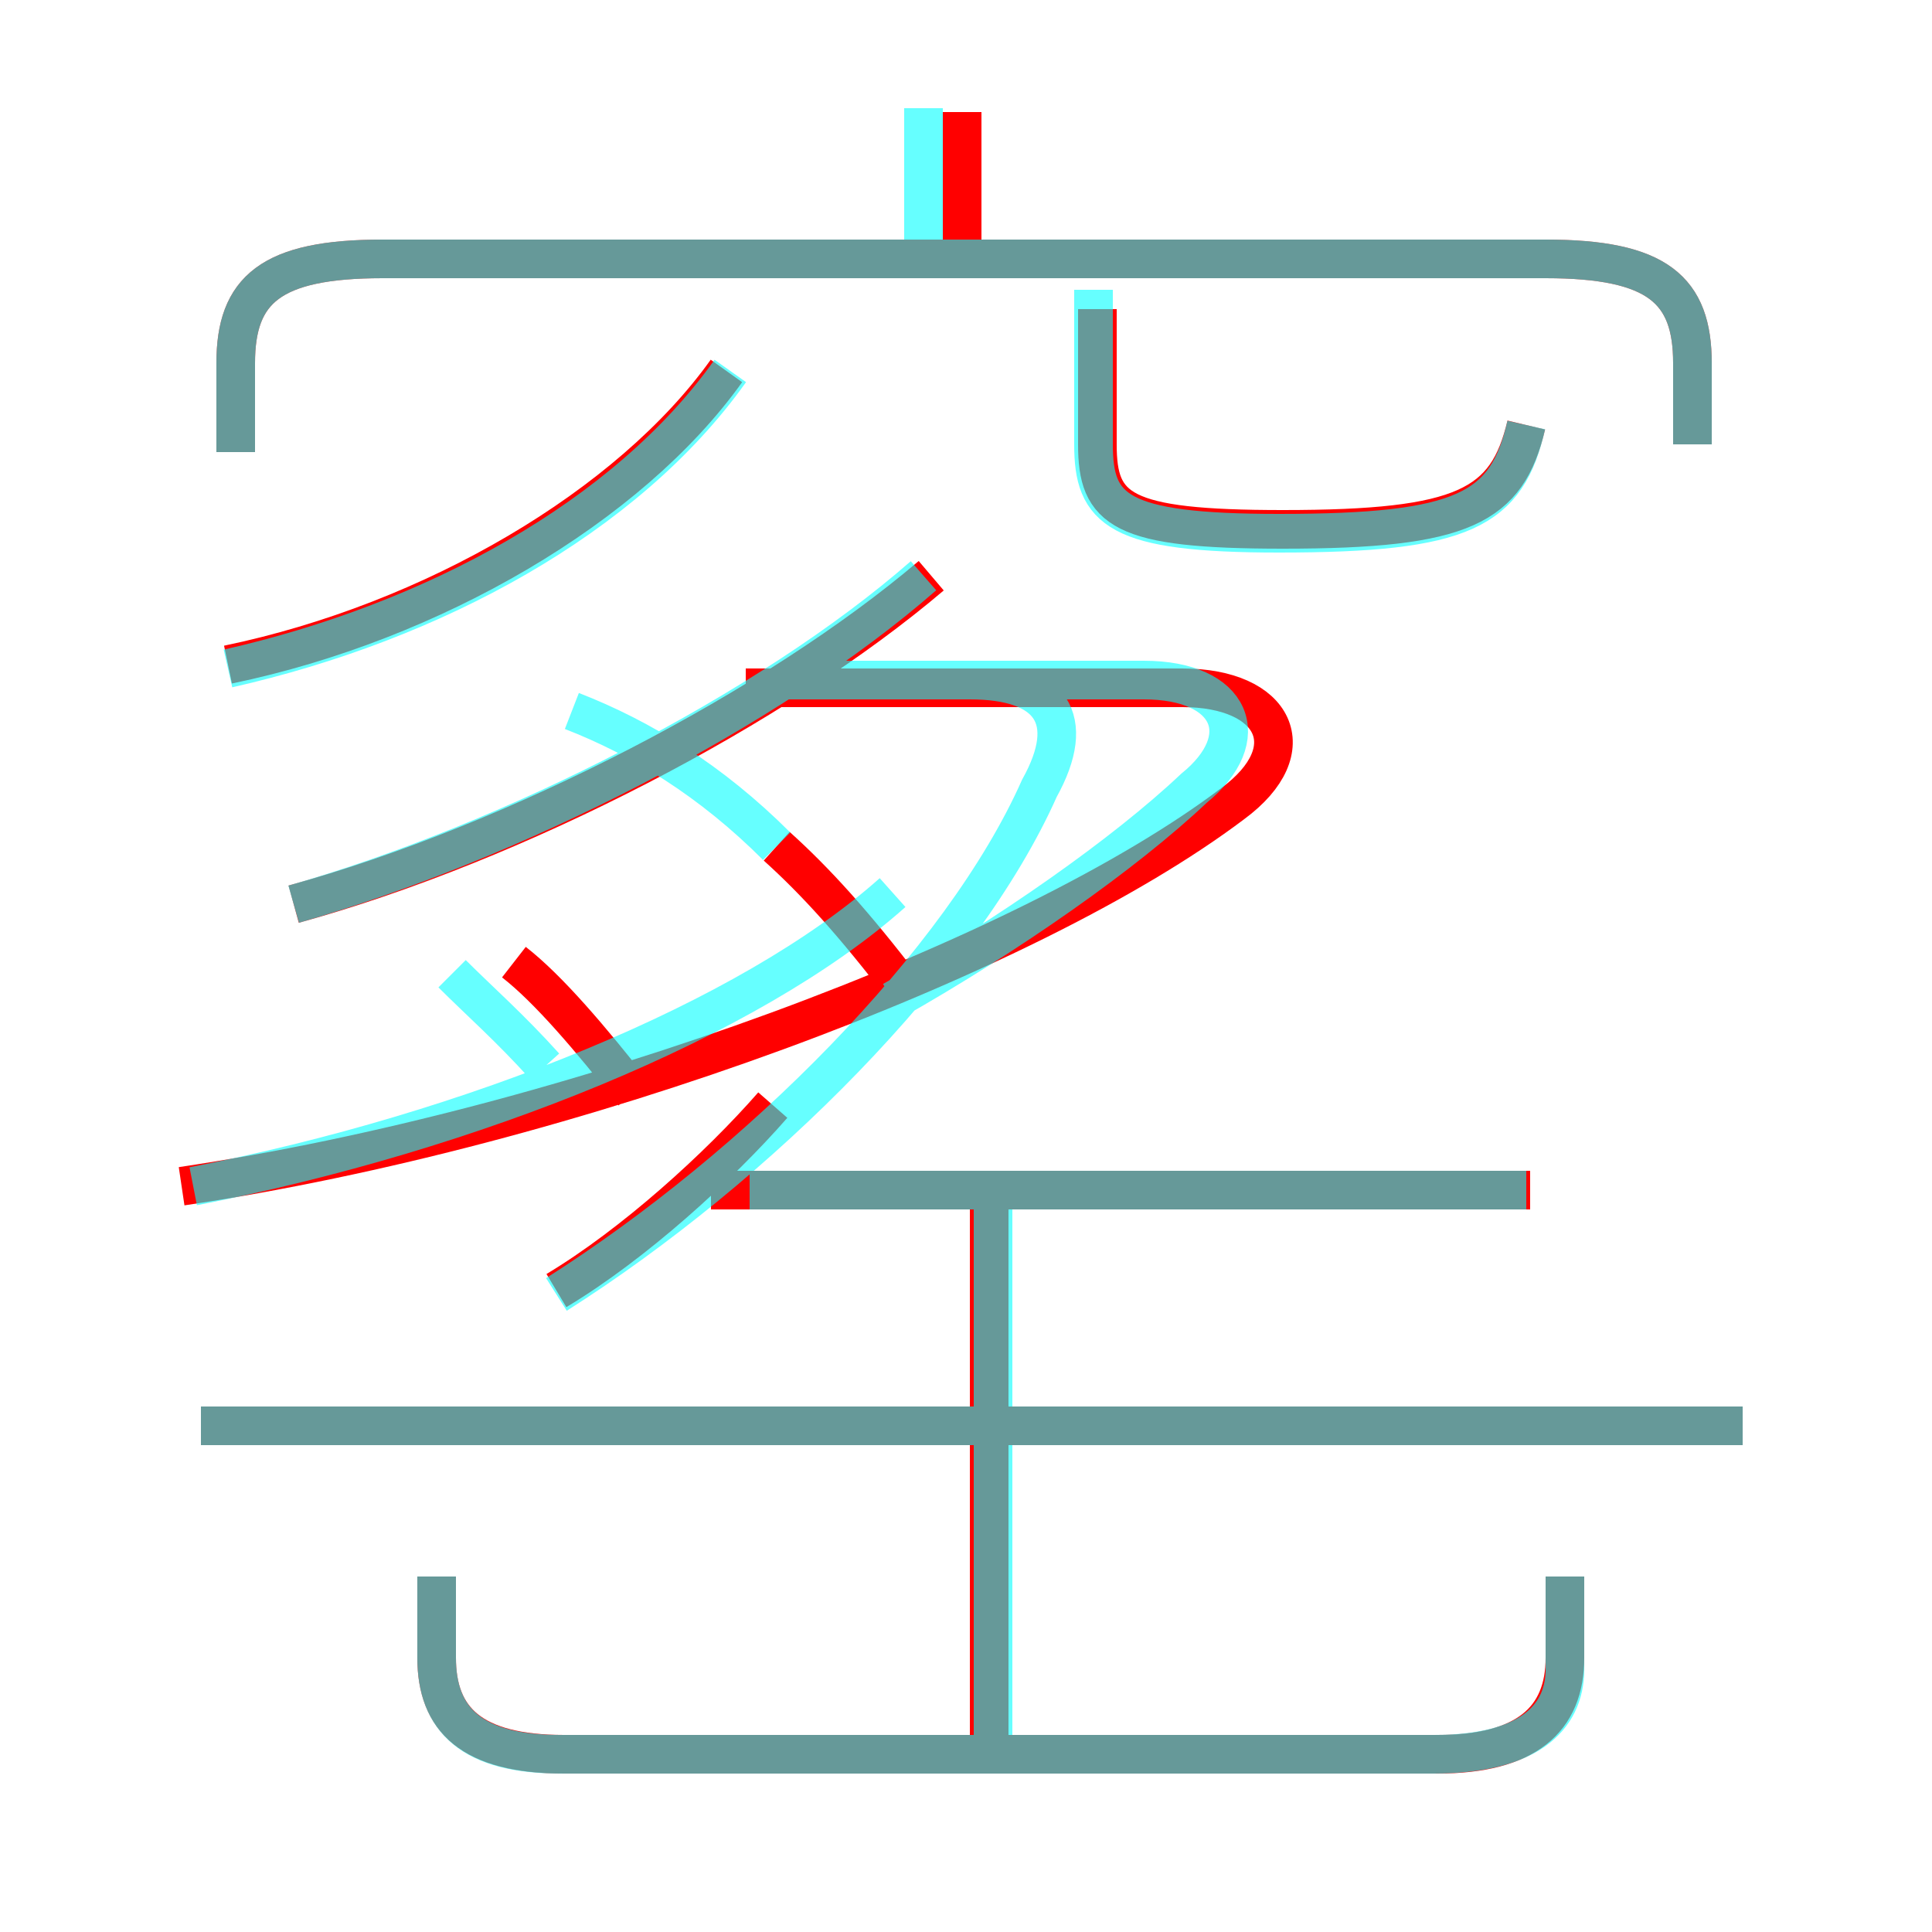 <?xml version='1.0' encoding='utf8'?>
<svg viewBox="0.0 -6.0 50.0 50.0" version="1.1" xmlns="http://www.w3.org/2000/svg">
<rect x="0.0" y="-6.0" width="50.0" height="50.0" fill="#333333" stroke="none"/>
<rect x="-1000" y="-1000" width="2000" height="2000" stroke="white" fill="white"/>
<g style="fill:none;stroke:rgba(255, 0, 0, 1);  stroke-width:1"><path d="M 4.7 -13.3 C 14.8 -14.8 26.6 -19.2 31.9 -23.2 C 33.8 -24.6 33.0 -26.2 30.6 -26.2 L 19.3 -26.2 M 11.3 -3.2 L 11.3 -1.1 C 11.3 0.5 12.2 1.4 14.6 1.4 L 37.2 1.4 C 39.5 1.4 40.5 0.5 40.5 -1.1 L 40.5 -3.2 M 14.4 -10.6 C 16.4 -11.8 18.6 -13.8 20.0 -15.4 M 25.6 1.4 L 25.6 -13.0 M 45.1 -7.1 L 5.2 -7.1 M 16.4 -15.7 C 15.3 -17.1 14.2 -18.4 13.3 -19.1 M 7.6 -20.6 C 13.4 -22.2 20.1 -25.7 24.1 -29.1 M 23.4 -18.4 C 22.1 -20.1 21.1 -21.2 20.1 -22.1 M 39.6 -13.2 L 18.4 -13.2 M 5.9 -26.8 C 11.2 -27.9 16.3 -30.9 18.8 -34.4 M 43.8 -32.5 L 43.8 -34.6 C 43.8 -36.5 42.9 -37.3 40.0 -37.3 L 9.9 -37.3 C 7.0 -37.3 6.1 -36.5 6.1 -34.6 L 6.1 -32.3 M 24.9 -37.7 L 24.9 -41.1 M 39.5 -33.0 C 39.0 -30.9 37.9 -30.3 33.2 -30.3 C 29.0 -30.3 28.4 -30.8 28.4 -32.5 L 28.4 -36.0" transform="translate(0.0 38.0)" />
</g>
<g style="fill:none;stroke:rgba(0, 255, 255, 0.6);  stroke-width:1">
<path d="M 14.4 -10.5 C 19.6 -13.8 24.9 -19.1 26.9 -23.6 C 27.9 -25.4 27.2 -26.4 25.1 -26.4 L 20.4 -26.4 M 11.3 -3.2 L 11.3 -1.1 C 11.3 0.5 12.2 1.4 14.5 1.4 L 37.1 1.4 C 39.5 1.4 40.5 0.5 40.5 -0.8 L 40.5 -3.2 M 5.0 -13.3 C 12.2 -14.7 19.4 -17.6 23.1 -20.9 M 25.7 0.9 L 25.7 -13.2 M 45.1 -7.1 L 5.2 -7.1 M 7.6 -20.6 C 13.2 -22.2 19.9 -25.6 23.9 -29.1 M 14.1 -16.4 C 13.2 -17.4 12.4 -18.1 11.7 -18.8 M 39.5 -13.2 L 19.4 -13.2 M 5.9 -26.7 C 11.2 -27.9 16.2 -30.6 18.9 -34.4 M 20.1 -22.1 C 18.4 -23.8 16.6 -24.9 14.8 -25.6 M 23.1 -18.1 C 26.1 -19.8 29.1 -21.9 30.9 -23.6 C 32.5 -24.9 31.9 -26.4 29.6 -26.4 L 22.9 -26.4 M 23.9 -37.6 L 23.9 -41.2 M 39.5 -37.3 L 9.9 -37.3 C 7.0 -37.3 6.1 -36.5 6.1 -34.6 L 6.1 -32.3 M 39.5 -33.0 C 39.0 -30.8 37.9 -30.2 33.1 -30.2 C 28.9 -30.2 28.3 -30.8 28.3 -32.5 L 28.3 -36.5 M 43.8 -32.5 L 43.8 -34.6 C 43.8 -36.5 42.9 -37.3 40.0 -37.3 L 9.9 -37.3" transform="translate(0.0 38.0)" />
</g>
</svg>
